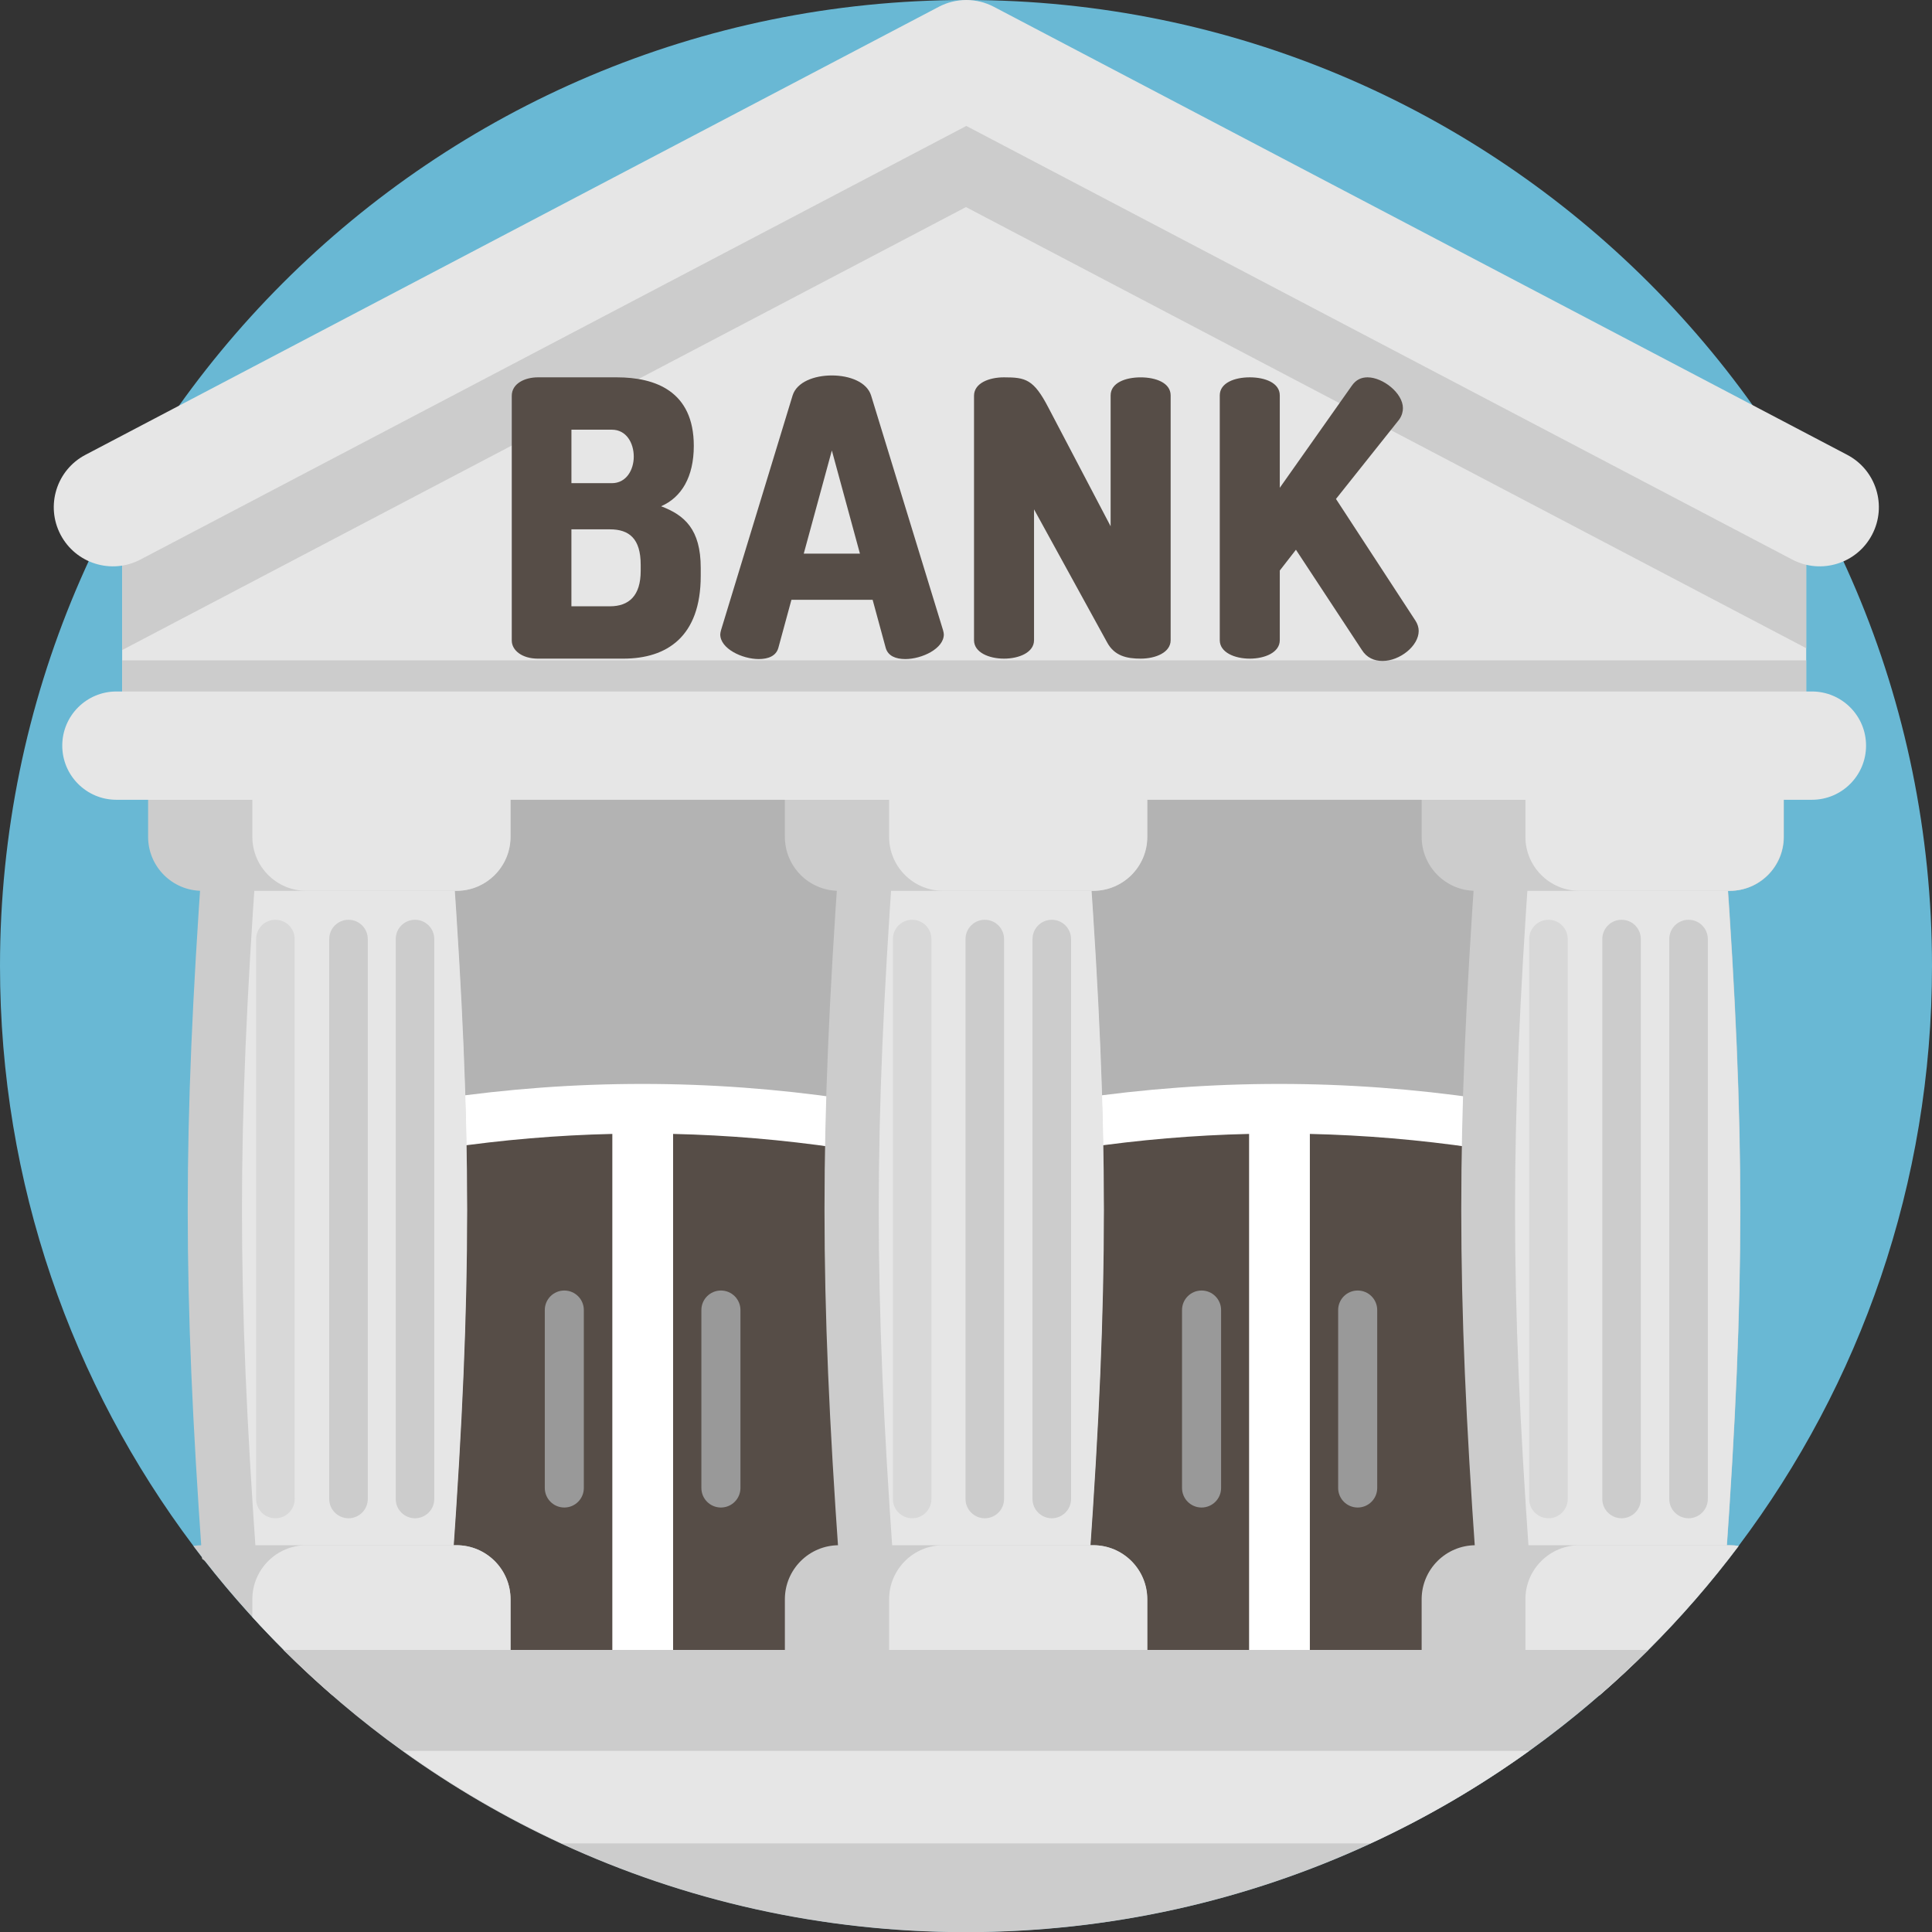 <svg width="200" height="200" viewBox="0 0 200 200" fill="none" xmlns="http://www.w3.org/2000/svg">
<rect x="0" y="0" width="200" height="200" fill="#333333" stroke="none"/>
<g clip-path="url(#clip0_2157_8941)">
<path d="M200 100C200 122.527 192.551 143.311 179.984 160.028C177.127 163.832 174.001 167.429 170.636 170.784C169 172.417 167.307 173.996 165.559 175.51C148.009 190.767 125.085 200 100 200C74.915 200 51.991 190.767 34.441 175.51C32.694 173.996 31 172.417 29.364 170.784C28.253 169.678 27.171 168.542 26.114 167.384C23.967 165.033 21.93 162.575 20.017 160.028C7.449 143.311 0 122.527 0 100C0 44.771 44.771 0 100 0C155.229 0 200 44.771 200 100Z" fill="#69B8D4"/>
<path d="M37.402 71.582H164.262V175.722H37.402V71.582Z" fill="#B3B3B3"/>
<path d="M159.679 173.001C157.952 173.045 156.228 173.087 154.5 173.122C148.185 173.264 141.873 173.338 135.557 173.357C133.458 173.366 131.361 173.366 129.262 173.357C122.949 173.338 116.634 173.264 110.317 173.122C108.59 173.088 106.862 173.045 105.135 173.001C105.066 156.96 105.436 133.078 106.243 119.463C106.415 116.557 108.594 114.16 111.472 113.741C125.432 111.696 139.387 111.696 153.345 113.741C156.225 114.16 158.404 116.557 158.576 119.463C159.383 133.078 159.751 156.96 159.679 173.001Z" fill="white"/>
<path d="M129.305 117.383V173.325C122.993 173.306 116.677 173.232 110.362 173.09C110.283 156.706 110.648 133.29 111.447 119.734C111.476 119.272 111.819 118.89 112.265 118.825C117.915 117.996 123.634 117.511 129.305 117.383Z" fill="#564D47"/>
<path d="M154.538 173.09C148.223 173.232 141.911 173.306 135.596 173.325V117.383C141.267 117.511 146.986 117.996 152.636 118.825C153.081 118.89 153.426 119.272 153.454 119.734C154.253 133.29 154.618 156.706 154.538 173.09Z" fill="#564D47"/>
<path d="M140.547 156.058C139.43 156.058 138.525 155.151 138.525 154.036V135.616C138.525 134.499 139.43 133.594 140.547 133.594C141.664 133.594 142.569 134.499 142.569 135.616V154.036C142.569 155.151 141.663 156.058 140.547 156.058Z" fill="#999999"/>
<path d="M124.385 156.058C123.268 156.058 122.363 155.151 122.363 154.036V135.616C122.363 134.499 123.268 133.594 124.385 133.594C125.502 133.594 126.407 134.499 126.407 135.616V154.036C126.407 155.151 125.502 156.058 124.385 156.058Z" fill="#999999"/>
<path d="M93.761 173.001C92.034 173.045 90.311 173.087 88.584 173.122C82.267 173.264 75.954 173.338 69.638 173.357C67.539 173.366 65.442 173.366 63.343 173.357C57.03 173.338 50.715 173.264 44.399 173.122C42.672 173.088 40.944 173.045 39.217 173.001C39.148 156.96 39.518 133.078 40.323 119.463C40.496 116.557 42.675 114.16 45.554 113.741C59.513 111.696 73.469 111.696 87.429 113.741C90.308 114.16 92.486 116.557 92.659 119.463C93.465 133.078 93.834 156.96 93.761 173.001Z" fill="white"/>
<path d="M63.388 117.383V173.325C57.075 173.306 50.76 173.232 44.444 173.09C44.365 156.706 44.73 133.29 45.531 119.734C45.558 119.272 45.903 118.89 46.347 118.825C51.997 117.996 57.718 117.511 63.388 117.383Z" fill="#564D47"/>
<path d="M88.622 173.09C82.305 173.232 75.993 173.306 69.678 173.325V117.383C75.349 117.511 81.068 117.996 86.72 118.825C87.164 118.89 87.508 119.272 87.536 119.734C88.335 133.29 88.702 156.706 88.622 173.09Z" fill="#564D47"/>
<path d="M74.629 156.058C73.512 156.058 72.607 155.151 72.607 154.036V135.616C72.607 134.499 73.514 133.594 74.629 133.594C75.746 133.594 76.651 134.499 76.651 135.616V154.036C76.651 155.151 75.746 156.058 74.629 156.058Z" fill="#999999"/>
<path d="M58.417 156.058C57.301 156.058 56.397 155.151 56.397 154.036V135.616C56.397 134.499 57.301 133.594 58.417 133.594C59.534 133.594 60.438 134.499 60.438 135.616V154.036C60.438 155.151 59.534 156.058 58.417 156.058Z" fill="#999999"/>
<path d="M186.977 50.433V76.903H12.646V50.433L100.409 6.152L186.977 50.433Z" fill="#E6E6E6"/>
<path d="M186.977 53.27V67.099L99.997 21.437L12.646 67.294V53.467L97.148 9.099C98.932 8.165 101.057 8.165 102.841 9.099L186.977 53.27Z" fill="#CCCCCC"/>
<path d="M46.843 161.373C43.451 163.916 40.064 165.459 36.676 166.01C31.427 166.858 26.178 165.312 20.925 161.373C18.936 133.18 18.936 117.233 20.925 89.046C26.178 85.103 31.427 83.556 36.676 84.406C40.064 84.957 43.451 86.504 46.843 89.046C48.827 117.233 48.827 133.18 46.843 161.373Z" fill="#CCCCCC"/>
<path d="M46.872 161.44C43.48 163.983 40.093 165.526 36.705 166.077C33.316 165.526 29.929 163.983 26.537 161.44C24.553 133.247 24.553 117.3 26.537 89.113C29.929 86.571 33.316 85.023 36.705 84.473C40.093 85.023 43.48 86.571 46.872 89.113C48.856 117.3 48.856 133.247 46.872 161.44Z" fill="#E6E6E6"/>
<path d="M42.961 157.17C41.859 157.17 40.967 156.276 40.967 155.174V97.209C40.967 96.108 41.859 95.215 42.961 95.215C44.063 95.215 44.955 96.108 44.955 97.209V155.174C44.955 156.276 44.063 157.17 42.961 157.17Z" fill="#CCCCCC"/>
<path d="M36.076 157.17C34.976 157.17 34.082 156.276 34.082 155.174V97.209C34.082 96.108 34.976 95.215 36.076 95.215C37.178 95.215 38.072 96.108 38.072 97.209V155.174C38.072 156.276 37.178 157.17 36.076 157.17Z" fill="#CCCCCC"/>
<path d="M28.508 157.17C27.406 157.17 26.514 156.276 26.514 155.174V97.209C26.514 96.108 27.406 95.215 28.508 95.215C29.61 95.215 30.504 96.108 30.504 97.209V155.174C30.504 156.276 29.61 157.17 28.508 157.17Z" fill="#D8D8D8"/>
<path d="M52.834 76.66V86.624C52.834 89.714 50.328 92.219 47.234 92.219H20.932C17.837 92.219 15.332 89.714 15.332 86.624V76.66H52.834Z" fill="#CCCCCC"/>
<path d="M52.853 76.66V86.624C52.853 89.714 50.348 92.219 47.253 92.219H31.723C28.628 92.219 26.123 89.714 26.123 86.624V76.66H52.853Z" fill="#E6E6E6"/>
<path d="M52.847 165.556V175.519H34.444C32.697 174.005 31.003 172.426 29.367 170.793C26.003 167.438 22.876 163.841 20.02 160.037C20.322 159.985 20.631 159.961 20.946 159.961H47.247C50.342 159.961 52.847 162.466 52.847 165.556Z" fill="#CCCCCC"/>
<path d="M52.853 165.556V175.519H34.45C32.703 174.005 31.009 172.426 29.373 170.793C28.262 169.687 27.18 168.552 26.123 167.393V165.556C26.123 162.466 28.63 159.961 31.723 159.961H47.253C50.348 159.961 52.853 162.466 52.853 165.556Z" fill="#E6E6E6"/>
<path d="M112.76 161.373C109.369 163.916 105.98 165.459 102.593 166.01C97.344 166.858 92.095 165.312 86.843 161.373C84.855 133.18 84.855 117.233 86.843 89.046C92.095 85.103 97.344 83.556 102.593 84.406C105.98 84.957 109.369 86.504 112.76 89.046C114.743 117.233 114.743 133.18 112.76 161.373Z" fill="#CCCCCC"/>
<path d="M112.788 161.44C109.398 163.983 106.009 165.526 102.621 166.077C99.234 165.526 95.847 163.983 92.454 161.44C90.471 133.247 90.471 117.3 92.454 89.113C95.847 86.571 99.234 85.023 102.621 84.473C106.009 85.023 109.398 86.571 112.788 89.113C114.772 117.3 114.772 133.247 112.788 161.44Z" fill="#E6E6E6"/>
<path d="M108.881 157.17C107.779 157.17 106.885 156.276 106.885 155.174V97.209C106.885 96.108 107.779 95.215 108.881 95.215C109.982 95.215 110.875 96.108 110.875 97.209V155.174C110.875 156.276 109.982 157.17 108.881 157.17Z" fill="#CCCCCC"/>
<path d="M101.945 157.17C100.844 157.17 99.951 156.276 99.951 155.174V97.209C99.951 96.108 100.844 95.215 101.945 95.215C103.047 95.215 103.94 96.108 103.94 97.209V155.174C103.94 156.276 103.047 157.17 101.945 157.17Z" fill="#CCCCCC"/>
<path d="M94.426 157.17C93.324 157.17 92.432 156.276 92.432 155.174V97.209C92.432 96.108 93.324 95.215 94.426 95.215C95.528 95.215 96.42 96.108 96.42 97.209V155.174C96.42 156.276 95.528 157.17 94.426 157.17Z" fill="#D8D8D8"/>
<path d="M118.752 76.66V86.624C118.752 89.714 116.245 92.219 113.152 92.219H86.85C83.755 92.219 81.25 89.714 81.25 86.624V76.66H118.752Z" fill="#CCCCCC"/>
<path d="M118.771 76.66V86.624C118.771 89.714 116.264 92.219 113.171 92.219H97.641C94.546 92.219 92.041 89.714 92.041 86.624V76.66H118.771Z" fill="#E6E6E6"/>
<path d="M118.752 175.52V165.558C118.752 162.468 116.245 159.961 113.152 159.961H86.85C83.755 159.961 81.25 162.468 81.25 165.558V175.52H118.752Z" fill="#CCCCCC"/>
<path d="M118.771 175.52V165.558C118.771 162.468 116.264 159.961 113.171 159.961H97.641C94.546 159.961 92.041 162.468 92.041 165.558V175.52H118.771Z" fill="#E6E6E6"/>
<path d="M178.679 161.373C175.287 163.916 171.9 165.459 168.512 166.01C163.263 166.858 158.014 165.312 152.761 161.373C150.772 133.18 150.772 117.233 152.761 89.046C158.014 85.103 163.263 83.556 168.512 84.406C171.9 84.957 175.287 86.504 178.679 89.046C180.663 117.233 180.663 133.18 178.679 161.373Z" fill="#CCCCCC"/>
<path d="M178.659 161.44C175.267 163.983 171.88 165.526 168.492 166.077C165.103 165.526 161.716 163.983 158.324 161.44C156.34 133.247 156.34 117.3 158.324 89.113C161.716 86.571 165.103 85.023 168.492 84.473C171.88 85.023 175.267 86.571 178.659 89.113C180.643 117.3 180.643 133.247 178.659 161.44Z" fill="#E6E6E6"/>
<path d="M174.797 157.17C173.695 157.17 172.803 156.276 172.803 155.174V97.209C172.803 96.108 173.695 95.215 174.797 95.215C175.899 95.215 176.793 96.108 176.793 97.209V155.174C176.793 156.276 175.899 157.17 174.797 157.17Z" fill="#CCCCCC"/>
<path d="M167.865 157.17C166.763 157.17 165.869 156.276 165.869 155.174V97.209C165.869 96.108 166.763 95.215 167.865 95.215C168.967 95.215 169.859 96.108 169.859 97.209V155.174C169.859 156.276 168.965 157.17 167.865 157.17Z" fill="#CCCCCC"/>
<path d="M160.297 157.17C159.195 157.17 158.301 156.276 158.301 155.174V97.209C158.301 96.108 159.195 95.215 160.297 95.215C161.398 95.215 162.291 96.108 162.291 97.209V155.174C162.291 156.276 161.398 157.17 160.297 157.17Z" fill="#D8D8D8"/>
<path d="M184.669 76.66V86.624C184.669 89.714 182.164 92.219 179.07 92.219H152.768C149.673 92.219 147.168 89.714 147.168 86.624V76.66H184.669Z" fill="#CCCCCC"/>
<path d="M184.641 76.66V86.624C184.641 89.714 182.135 92.219 179.041 92.219H163.51C160.417 92.219 157.91 89.714 157.91 86.624V76.66H184.641Z" fill="#E6E6E6"/>
<path d="M179.996 160.037C177.139 163.841 174.013 167.438 170.648 170.793C169.012 172.426 167.319 174.005 165.572 175.519H147.168V165.556C147.168 162.466 149.673 159.961 152.768 159.961H179.07C179.384 159.961 179.694 159.985 179.996 160.037Z" fill="#CCCCCC"/>
<path d="M179.967 160.037C177.11 163.841 173.984 167.438 170.619 170.793C168.983 172.426 167.29 174.005 165.543 175.519H157.91V165.556C157.91 162.466 160.416 159.961 163.51 159.961H179.041C179.355 159.961 179.665 159.985 179.967 160.037Z" fill="#E6E6E6"/>
<path d="M185.531 57.925L100.033 13.038L14.537 57.925C11.541 59.497 7.841 58.345 6.269 55.351C4.698 52.357 5.85 48.655 8.844 47.084L97.187 0.702C98.97 -0.234 101.098 -0.234 102.879 0.702L191.223 47.084C194.216 48.655 195.37 52.357 193.797 55.351C192.227 58.345 188.525 59.497 185.531 57.925Z" fill="#E6E6E6"/>
<path d="M12.646 68.359H186.977V76.898H12.646V68.359Z" fill="#CCCCCC"/>
<path d="M187.567 71.582H12.051C8.955 71.582 6.445 74.091 6.445 77.187C6.445 80.283 8.955 82.793 12.051 82.793H187.567C190.663 82.793 193.173 80.283 193.173 77.187C193.173 74.091 190.663 71.582 187.567 71.582Z" fill="#E6E6E6"/>
<path d="M52.978 40.974C52.978 39.7 54.332 39.062 55.687 39.062H63.853C67.838 39.062 71.822 40.497 71.822 46.153C71.822 49.379 70.546 51.491 68.434 52.408C70.865 53.323 72.539 54.797 72.539 58.781V59.618C72.539 65.91 69.032 68.182 64.531 68.182H55.688C54.015 68.182 52.978 67.305 52.978 66.31V40.974ZM59.154 50.018H63.336C64.85 50.018 65.607 48.624 65.607 47.269C65.607 45.874 64.85 44.481 63.336 44.481H59.154V50.018ZM63.136 62.764C65.128 62.764 66.324 61.649 66.324 59.1V58.462C66.324 55.754 65.128 54.797 63.136 54.797H59.152V62.764H63.136Z" fill="#564D47"/>
<path d="M74.561 65.675C74.561 65.556 74.6 65.396 74.64 65.237L82.05 40.938C82.487 39.543 84.279 38.867 86.112 38.867C87.944 38.867 89.737 39.543 90.175 40.938L97.624 65.237C97.664 65.396 97.704 65.556 97.704 65.675C97.704 67.149 95.433 68.225 93.721 68.225C92.725 68.225 91.927 67.906 91.689 67.07L90.334 62.09H81.929L80.574 67.07C80.336 67.906 79.54 68.225 78.543 68.225C76.831 68.225 74.561 67.149 74.561 65.675ZM89.02 57.31L86.113 46.634L83.205 57.31H89.02Z" fill="#564D47"/>
<path d="M114.612 66.508L107.043 52.727V66.27C107.043 67.545 105.49 68.182 103.937 68.182C102.383 68.182 100.83 67.545 100.83 66.27V40.974C100.83 39.661 102.383 39.062 103.937 39.062C106.168 39.062 107.004 39.262 108.517 42.171L114.972 54.48V40.936C114.972 39.621 116.525 39.064 118.079 39.064C119.632 39.064 121.185 39.621 121.185 40.936V66.27C121.185 67.545 119.632 68.182 118.079 68.182C116.644 68.182 115.37 67.903 114.612 66.508Z" fill="#564D47"/>
<path d="M126.27 40.935C126.27 39.621 127.823 39.062 129.376 39.062C130.93 39.062 132.483 39.621 132.483 40.935V50.496L139.932 39.94C140.37 39.302 140.929 39.062 141.566 39.062C143.159 39.062 145.23 40.697 145.23 42.25C145.23 42.569 145.151 43.007 144.832 43.445L138.3 51.651L146.545 64.279C146.744 64.597 146.863 64.955 146.863 65.314C146.863 66.867 144.911 68.422 143.118 68.422C142.282 68.422 141.486 68.103 140.968 67.267L134.155 56.909L132.483 59.061V66.27C132.483 67.546 130.93 68.182 129.376 68.182C127.823 68.182 126.27 67.546 126.27 66.27V40.935Z" fill="#564D47"/>
<path d="M170.618 170.801C166.789 174.622 162.656 178.131 158.255 181.29C153.125 184.981 147.627 188.193 141.835 190.866C129.105 196.739 114.925 200.017 99.982 200.017C85.039 200.017 70.859 196.739 58.128 190.866C52.336 188.193 46.838 184.981 41.708 181.29C37.308 178.131 33.174 174.622 29.346 170.801H170.618Z" fill="#CCCCCC"/>
<path d="M158.295 181.25C153.165 184.941 147.667 188.153 141.875 190.826H58.168C52.376 188.153 46.878 184.941 41.748 181.25H158.295Z" fill="#E6E6E6"/>
</g>
<defs>
<clipPath id="clip0_2157_8941">
<rect width="200" height="200" fill="white"/>
</clipPath>
</defs>
</svg>
